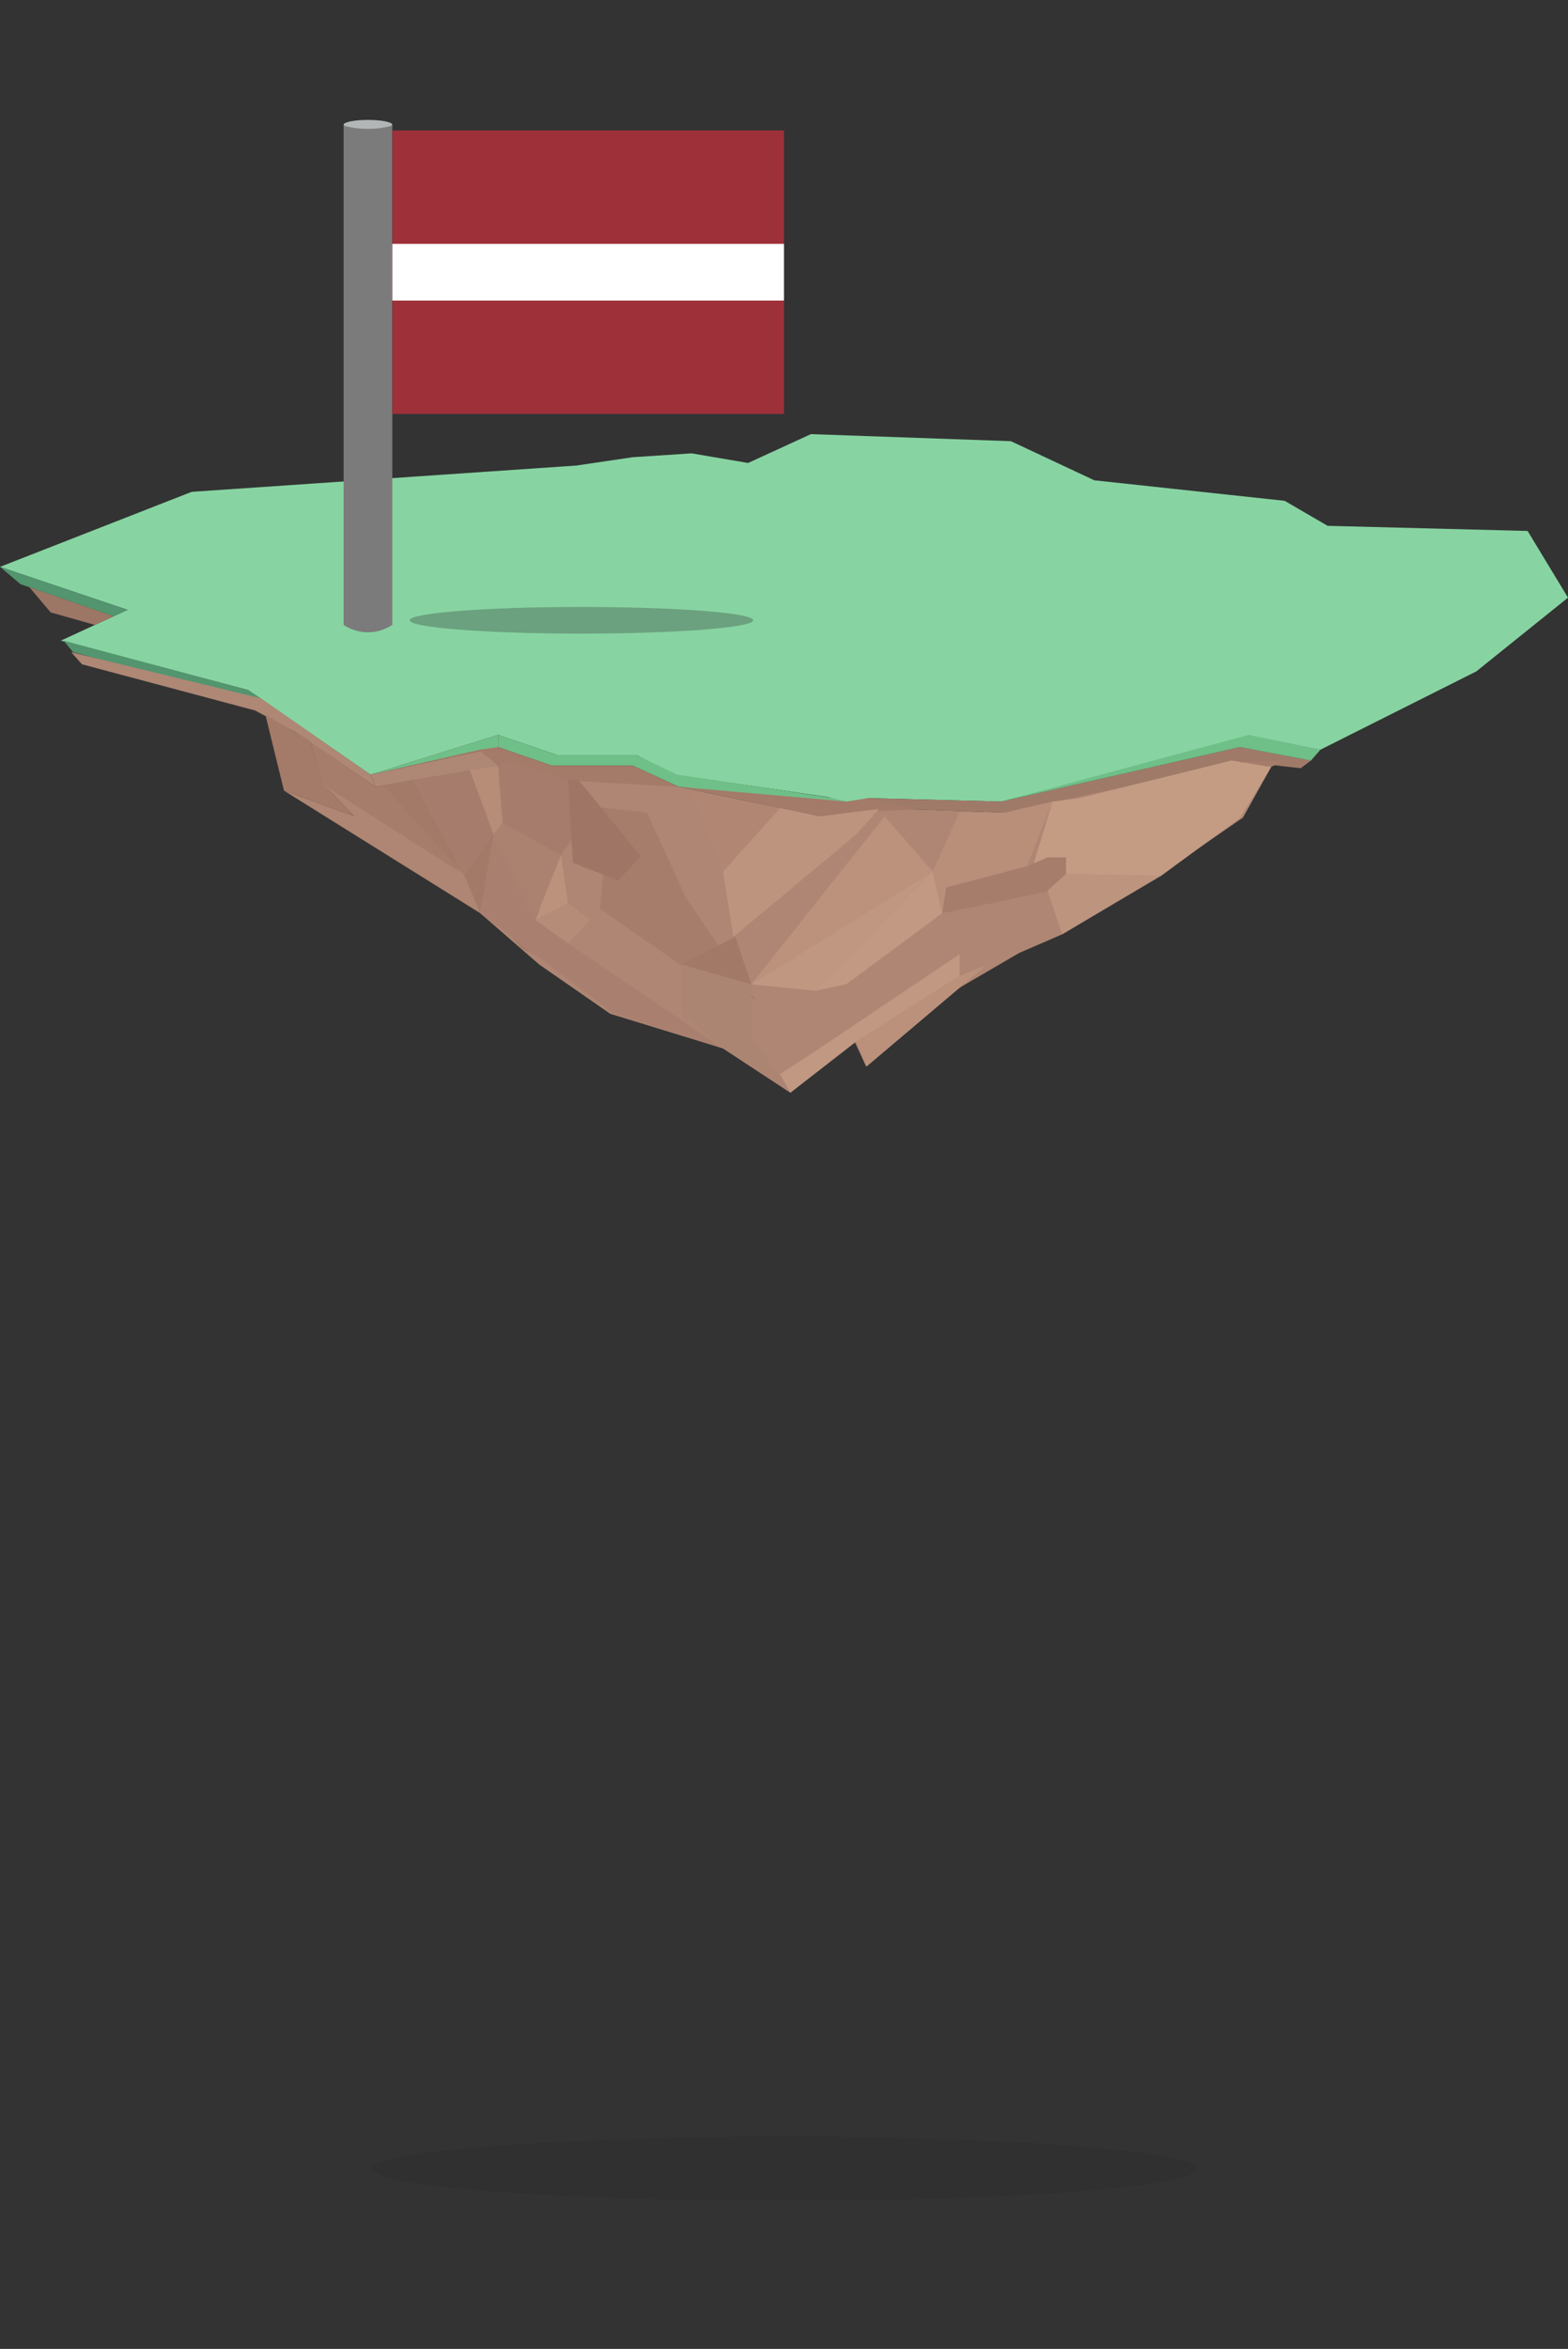 <?xml version="1.0" encoding="utf-8"?>
<!-- Generator: Adobe Illustrator 21.0.0, SVG Export Plug-In . SVG Version: 6.00 Build 0)  -->
<svg version="1.1" id="Ebene_1" xmlns="http://www.w3.org/2000/svg" xmlns:xlink="http://www.w3.org/1999/xlink" x="0px" y="0px"
	 viewBox="0 0 2446 3663" style="enable-background:new 0 0 2446 3663;" xml:space="preserve">
<rect x="0" y="0" width="2446" height="3663" fill="#333333" stroke="none"/>
<style type="text/css">
	.st0{fill:#87D4A2;}
	.st1{fill:#52956E;}
	.st2{fill:#9D7766;}
	.st3{fill:#AE8775;}
	.st4{fill:#A47A69;}
	.st5{fill:#A67C6B;}
	.st6{fill:#AE8673;}
	.st7{fill:#6FBF88;}
	.st8{fill:#A07A69;}
	.st9{fill:#A67D6C;}
	.st10{fill:#A37968;}
	.st11{fill:#B78D78;}
	.st12{fill:#A9806F;}
	.st13{fill:#AB8270;}
	.st14{fill:#9F7665;}
	.st15{fill:#B58C77;}
	.st16{fill:#BC927D;}
	.st17{fill:#BD947E;}
	.st18{fill:#B18773;}
	.st19{fill:#C09781;}
	.st20{fill:#C29982;}
	.st21{fill:#A27867;}
	.st22{fill:#AC8472;}
	.st23{fill:#B98F7A;}
	.st24{fill:#C49C84;}
	.st25{fill:#C19881;}
	.st26{fill:#BB917C;}
	.st27{opacity:0.3;fill:#2B2A29;enable-background:new    ;}
	.st28{fill:#B2B6B7;}
	.st29{fill:#FFFFFF;}
	.st30{fill:#7C7B7B;}
	.st31{fill:#9E3039;}
</style>
<title>EmptyIslandShadow</title>
<path class="st0" d="M299,767L0,884l199,67L95,999l292,77l191,132l199-62l91,31h124l60,31l240,35l270,7l386-100l112,19l243-122
	l143-115l-63-104l-312-8l-67-39l-297-32l-130-61l-312-11l-98,45l-88-15l-92,6l-88,13L299,767z"/>
<polygon class="st1" points="0,884 32,911 177.1,961.1 199,951 "/>
<polygon class="st1" points="99,999 114,1017 383,1089 407,1089 387,1076 "/>
<polygon class="st2" points="45.9,915.8 79,955 148,974.5 177,961 "/>
<polygon class="st3" points="128,1036 398,1108 461,1142 586,1227 578,1208 473.6,1135.3 407,1089 111,1017 "/>
<polygon class="st4" points="414,1114.7 443,1233 553,1273 506,1225 483.5,1155.3 "/>
<polygon class="st5" points="484,1157 586,1227 644,1217 724,1366 506,1227 "/>
<polygon class="st6" points="506,1225 724,1364 749,1424 443,1233 553,1273 "/>
<polygon class="st3" points="586,1227 777,1194 777,1165 578,1208 "/>
<polygon class="st1" points="578,1208 732.6,1174.6 777,1165 "/>
<polygon class="st6" points="749,1424 841,1504 952,1581 1128,1635 1233,1704 1333,1624 1351,1663 1494,1542 1590,1486 1657,1457 
	1807,1366 1939,1275 1983,1196 1921,1186 1568,1267 1389,1261 1279,1273 1059,1227 987,1215 867,1213 791,1186 777,1194 644,1217 
	"/>
<polygon class="st7" points="777,1165 861,1194 987,1194 1059,1227 1261,1250 1336,1250 1056,1208 992,1177 868,1177 777,1146 
	578,1208 777,1146 "/>
<polygon class="st4" points="749,1171.1 578,1208 777,1146 777,1165 861,1194 987,1194 1059,1227 867,1216 777,1194 "/>
<polygon class="st8" points="1319.7,1247.6 1352,1244.6 1562,1250 1934,1165 2045,1186 2029,1198 1938.5,1187.8 1568,1267 
	1389,1261 "/>
<polygon class="st7" points="2060,1169 2045,1186 1934,1165 1562,1250 1948,1146 "/>
<polygon class="st4" points="1059,1227 1279,1273 1389,1261 1320,1250 "/>
<polygon class="st4" points="1313.5,1267 1429.1,1262.3 1352,1245 1320,1250 "/>
<polyline class="st0" points="1352,1245 1320,1250 1292,1243 1336,1216 "/>
<polygon class="st5" points="742.6,1391.8 813.1,1479.3 940.3,1535.1 818,1390.1 739.7,1365.9 "/>
<polygon class="st5" points="1939,1187 1887,1245 1939,1227 1983,1196 "/>
<polygon class="st5" points="1983,1196 2001,1187 1935,1187 "/>
<polygon class="st5" points="907,1256 1009,1267 1070,1400 1178,1559 1062,1505 936,1417 943,1340 "/>
<polygon class="st7" points="777,1165 749,1169 578,1208 777,1146 "/>
<polygon class="st9" points="644,1216 733.1,1201.3 770,1301 724,1364 "/>
<polygon class="st10" points="724,1364 749,1424 770,1301 "/>
<polygon class="st11" points="733,1201 777,1194 784,1283 770,1301 "/>
<polygon class="st10" points="644,1216 597.6,1225 724,1364 "/>
<polygon class="st12" points="1128,1635 957,1581 749,1424 770,1301 833,1435 "/>
<polygon class="st13" points="875,1334 833,1435 770,1301 784,1283 "/>
<polygon class="st9" points="784,1283 875,1334 893,1308 885.8,1216 791,1186 777,1194 "/>
<polygon class="st14" points="893.7,1345.6 963.8,1373 1000,1335.7 902.1,1216 886,1216 "/>
<polygon class="st15" points="835,1435 886,1408 920,1435 886,1470.9 "/>
<polygon class="st16" points="835,1435 875,1334 886,1408 "/>
<polygon class="st17" points="1128,1359 1216.8,1260 1279,1273 1371.3,1261.5 1336,1301 1144,1461 "/>
<polygon class="st18" points="1077.7,1233 1128,1359 1217,1260 "/>
<polygon class="st16" points="1380,1273 1455,1359 1172,1535 "/>
<polygon class="st19" points="1455,1359 1272,1545 1172,1535 "/>
<polygon class="st20" points="1272,1545 1320,1535 1470,1424 1455,1359 "/>
<polygon class="st21" points="1063,1504 1172,1535 1147,1461 "/>
<polygon class="st22" points="1063,1580 1063,1504 1172,1535 1172,1616 1233,1704 1128,1635 "/>
<polygon class="st23" points="1496.6,1267 1455,1359 1470,1424 1476,1384 1602,1351 1642.1,1250 1568,1267 "/>
<polygon class="st5" points="1470,1424 1549,1408 1634,1390 1663,1362 1663,1337 1634,1337 1602,1351 1558.1,1362.5 1476,1384 "/>
<polygon class="st24" points="1811,1366 1663,1363 1663,1337 1634,1337 1612.5,1346.4 1642,1250 1682.4,1245 1921,1186 1983,1196 
	1935,1275 "/>
<polygon class="st17" points="1634,1388.9 1657,1457 1811,1365.9 1663,1363 "/>
<polygon class="st6" points="1172,1604 1213.2,1675.4 1256,1665 1278,1640 1345,1584 1495,1488 1584,1435 1470,1424 1286,1566 "/>
<polygon class="st25" points="1217,1675 1233,1704 1336,1624 1497,1522 1497,1488 1278,1635 "/>
<polygon class="st26" points="1336,1624 1352,1663 1540,1504 1657,1457 1497,1522 "/>
<ellipse class="st27" cx="1224" cy="3382.1" rx="644.5" ry="50"/>
<ellipse class="st28" cx="574" cy="194.5" rx="38" ry="7.5"/>
<ellipse class="st27" cx="907" cy="967.3" rx="268" ry="20.8"/>
<rect x="808.4" y="205" class="st29" width="65.1" height="439"/>
<rect x="613" y="393.1" class="st29" width="602.5" height="62.7"/>
<path class="st30" d="M536,974.5c5.3,3.5,17.8,10.8,35.3,11.5c20.7,0.8,35.5-8.1,40.7-11.5c0-259.5,0-519,0-778.5
	c-9.3,2.5-22,4.9-37,5c-16,0.1-29.3-2.4-39-5C536,455.5,536,715,536,974.5z"/>
<path class="st31" d="M612,203.5h611v442H612"/>
<path class="st29" d="M612,380.3h611v88.4H612"/>
</svg>
